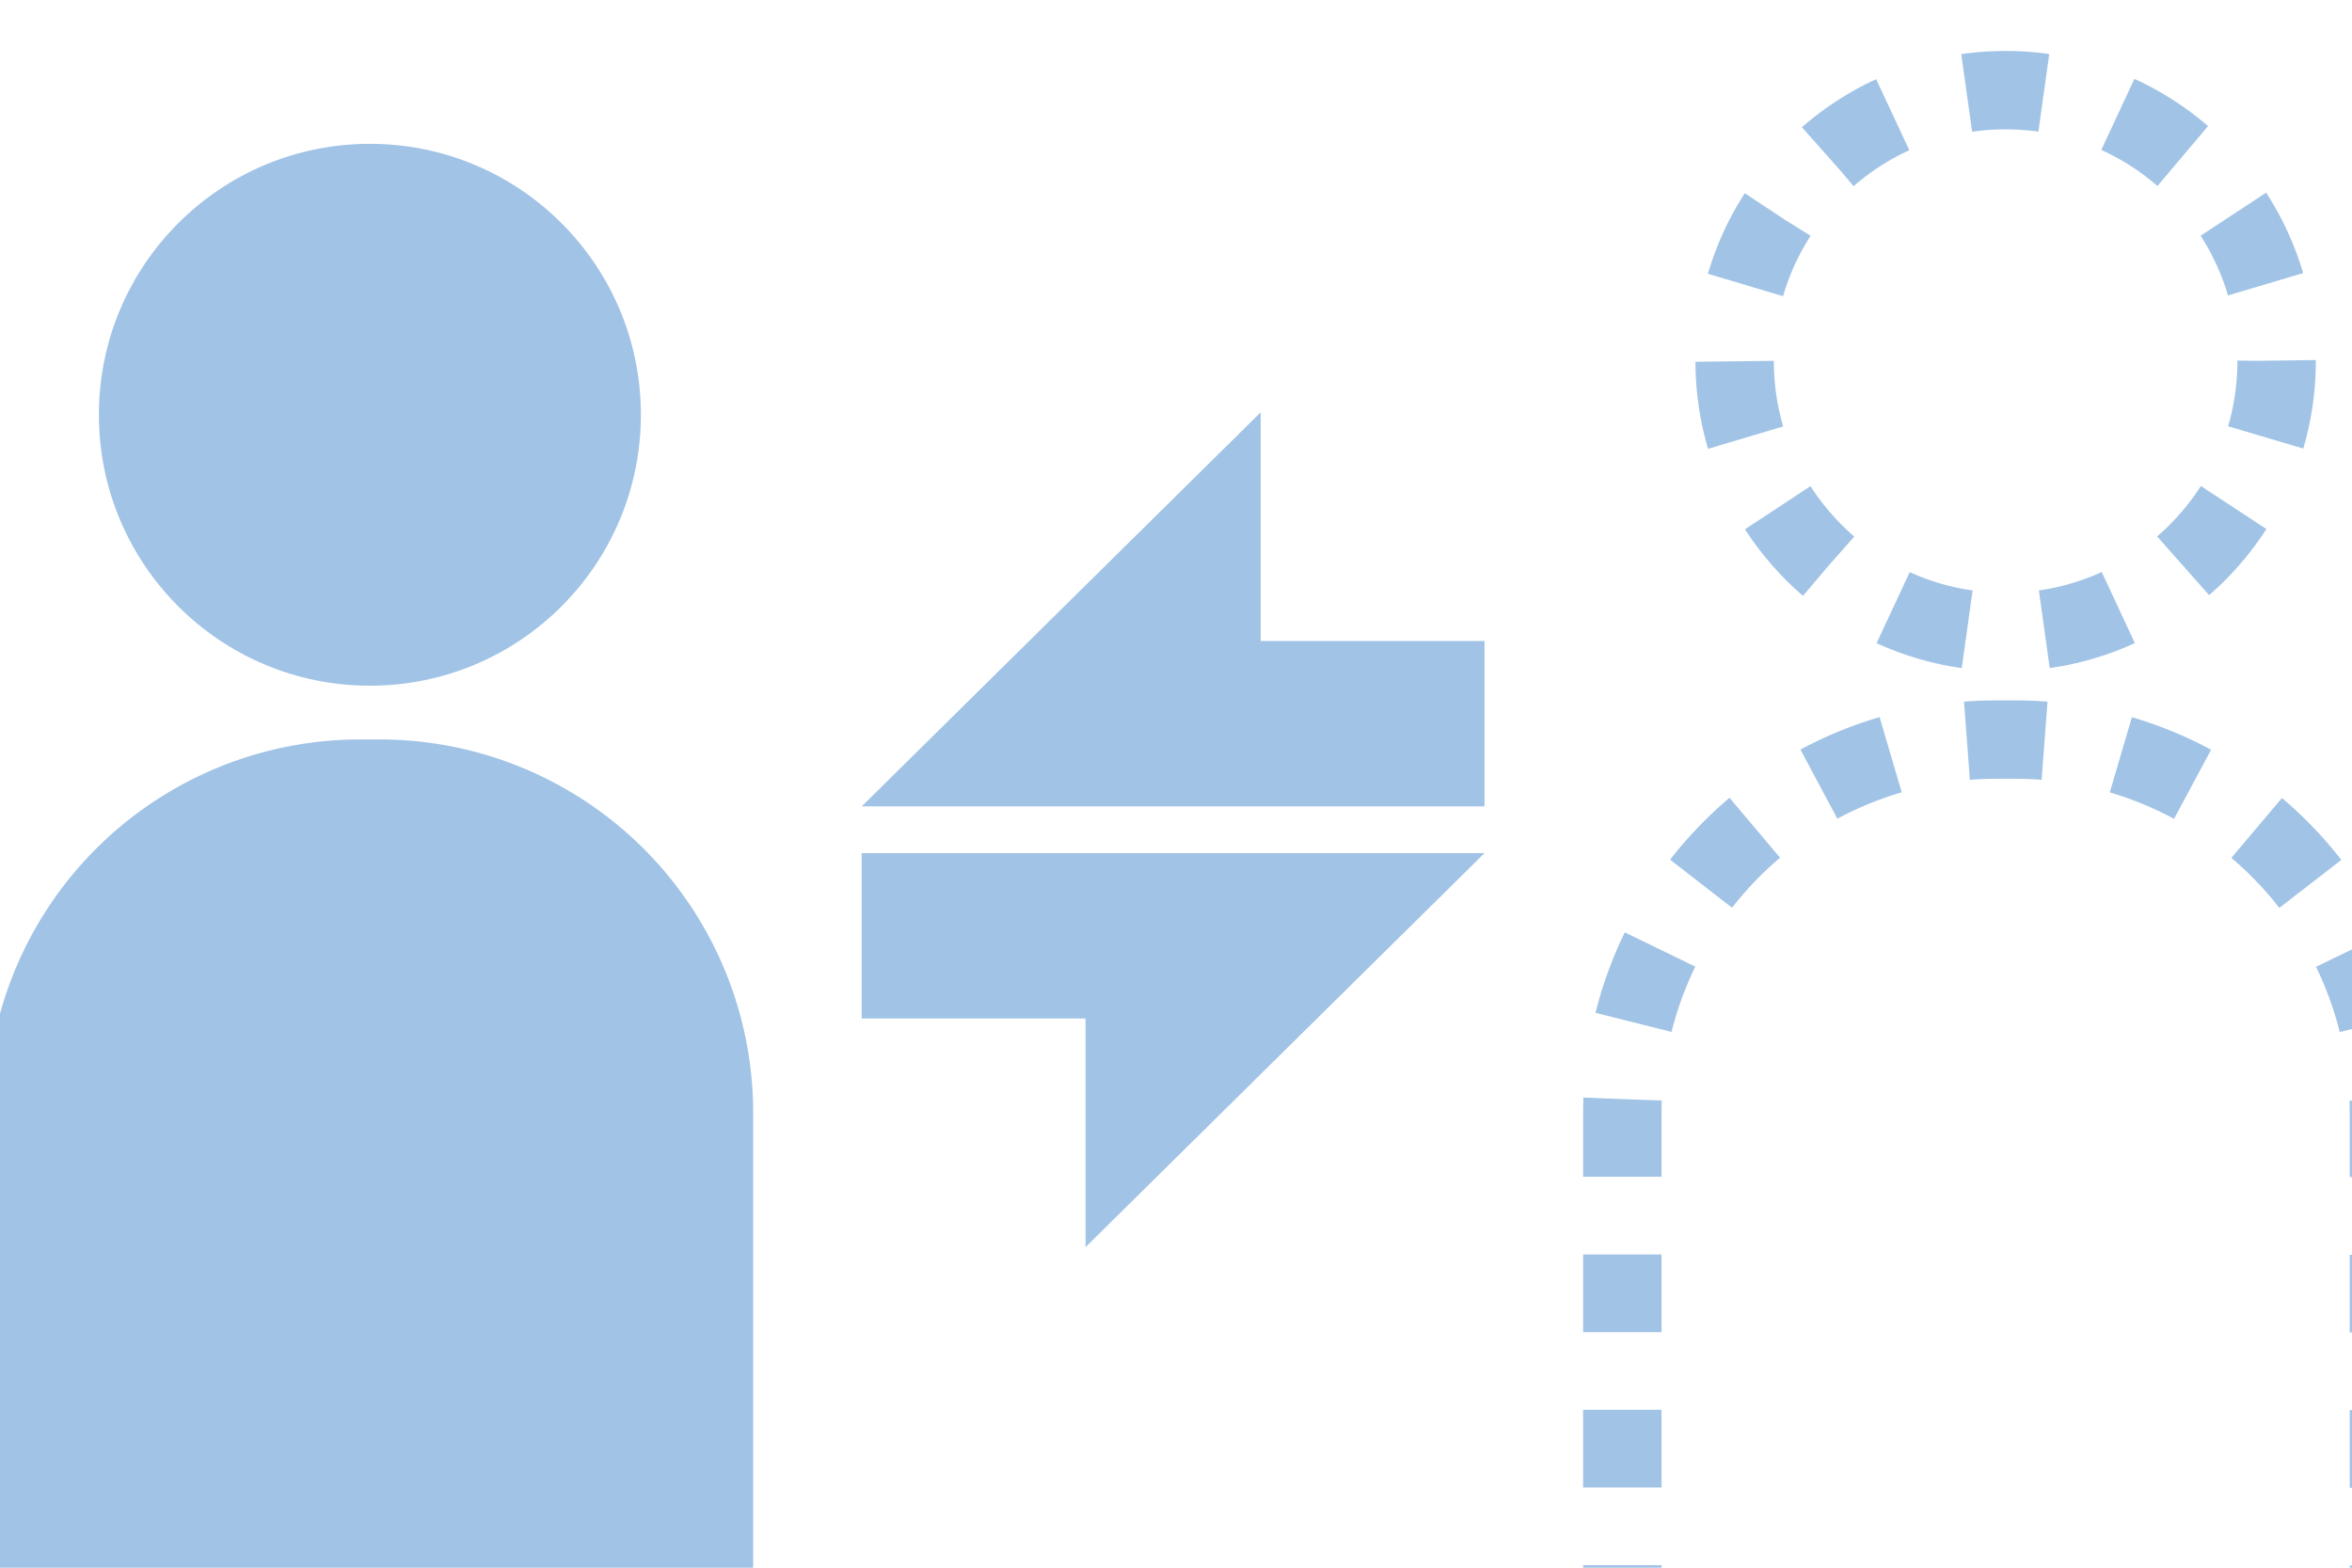 <svg id="レイヤー_1" data-name="レイヤー 1" xmlns="http://www.w3.org/2000/svg" xmlns:xlink="http://www.w3.org/1999/xlink" viewBox="0 0 600 400"><defs><style>.cls-1,.cls-4,.cls-5{fill:none;}.cls-2{clip-path:url(#clip-path);}.cls-3{fill:#a1c3e6;}.cls-4,.cls-5{stroke:#a1c3e6;stroke-miterlimit:10;stroke-width:20px;}.cls-4{stroke-dasharray:19.74 19.74;}.cls-5{stroke-dasharray:19.82 19.82;}</style><clipPath id="clip-path"><rect class="cls-1" width="600" height="400"/></clipPath></defs><title>fake_user</title><g class="cls-2"><circle class="cls-3" cx="94.36" cy="105.83" r="69.13"/><path class="cls-3" d="M91.87,188.67h5A95.29,95.29,0,0,1,192.14,284V449a0,0,0,0,1,0,0H-3.42a0,0,0,0,1,0,0V284A95.29,95.29,0,0,1,91.87,188.67Z"/><circle class="cls-4" cx="511.64" cy="92.13" r="69.13"/><path class="cls-5" d="M413.86,419.18V284a95.29,95.29,0,0,1,95.29-95.29h5A95.29,95.29,0,0,1,609.42,284V429.09"/><polygon class="cls-3" points="378.7 205.75 219.83 205.75 321.6 105.21 321.6 163.55 378.7 163.55 378.7 205.75"/><polygon class="cls-3" points="219.83 217.68 378.7 217.68 276.92 318.21 276.92 259.88 219.83 259.88 219.83 217.68"/></g></svg>